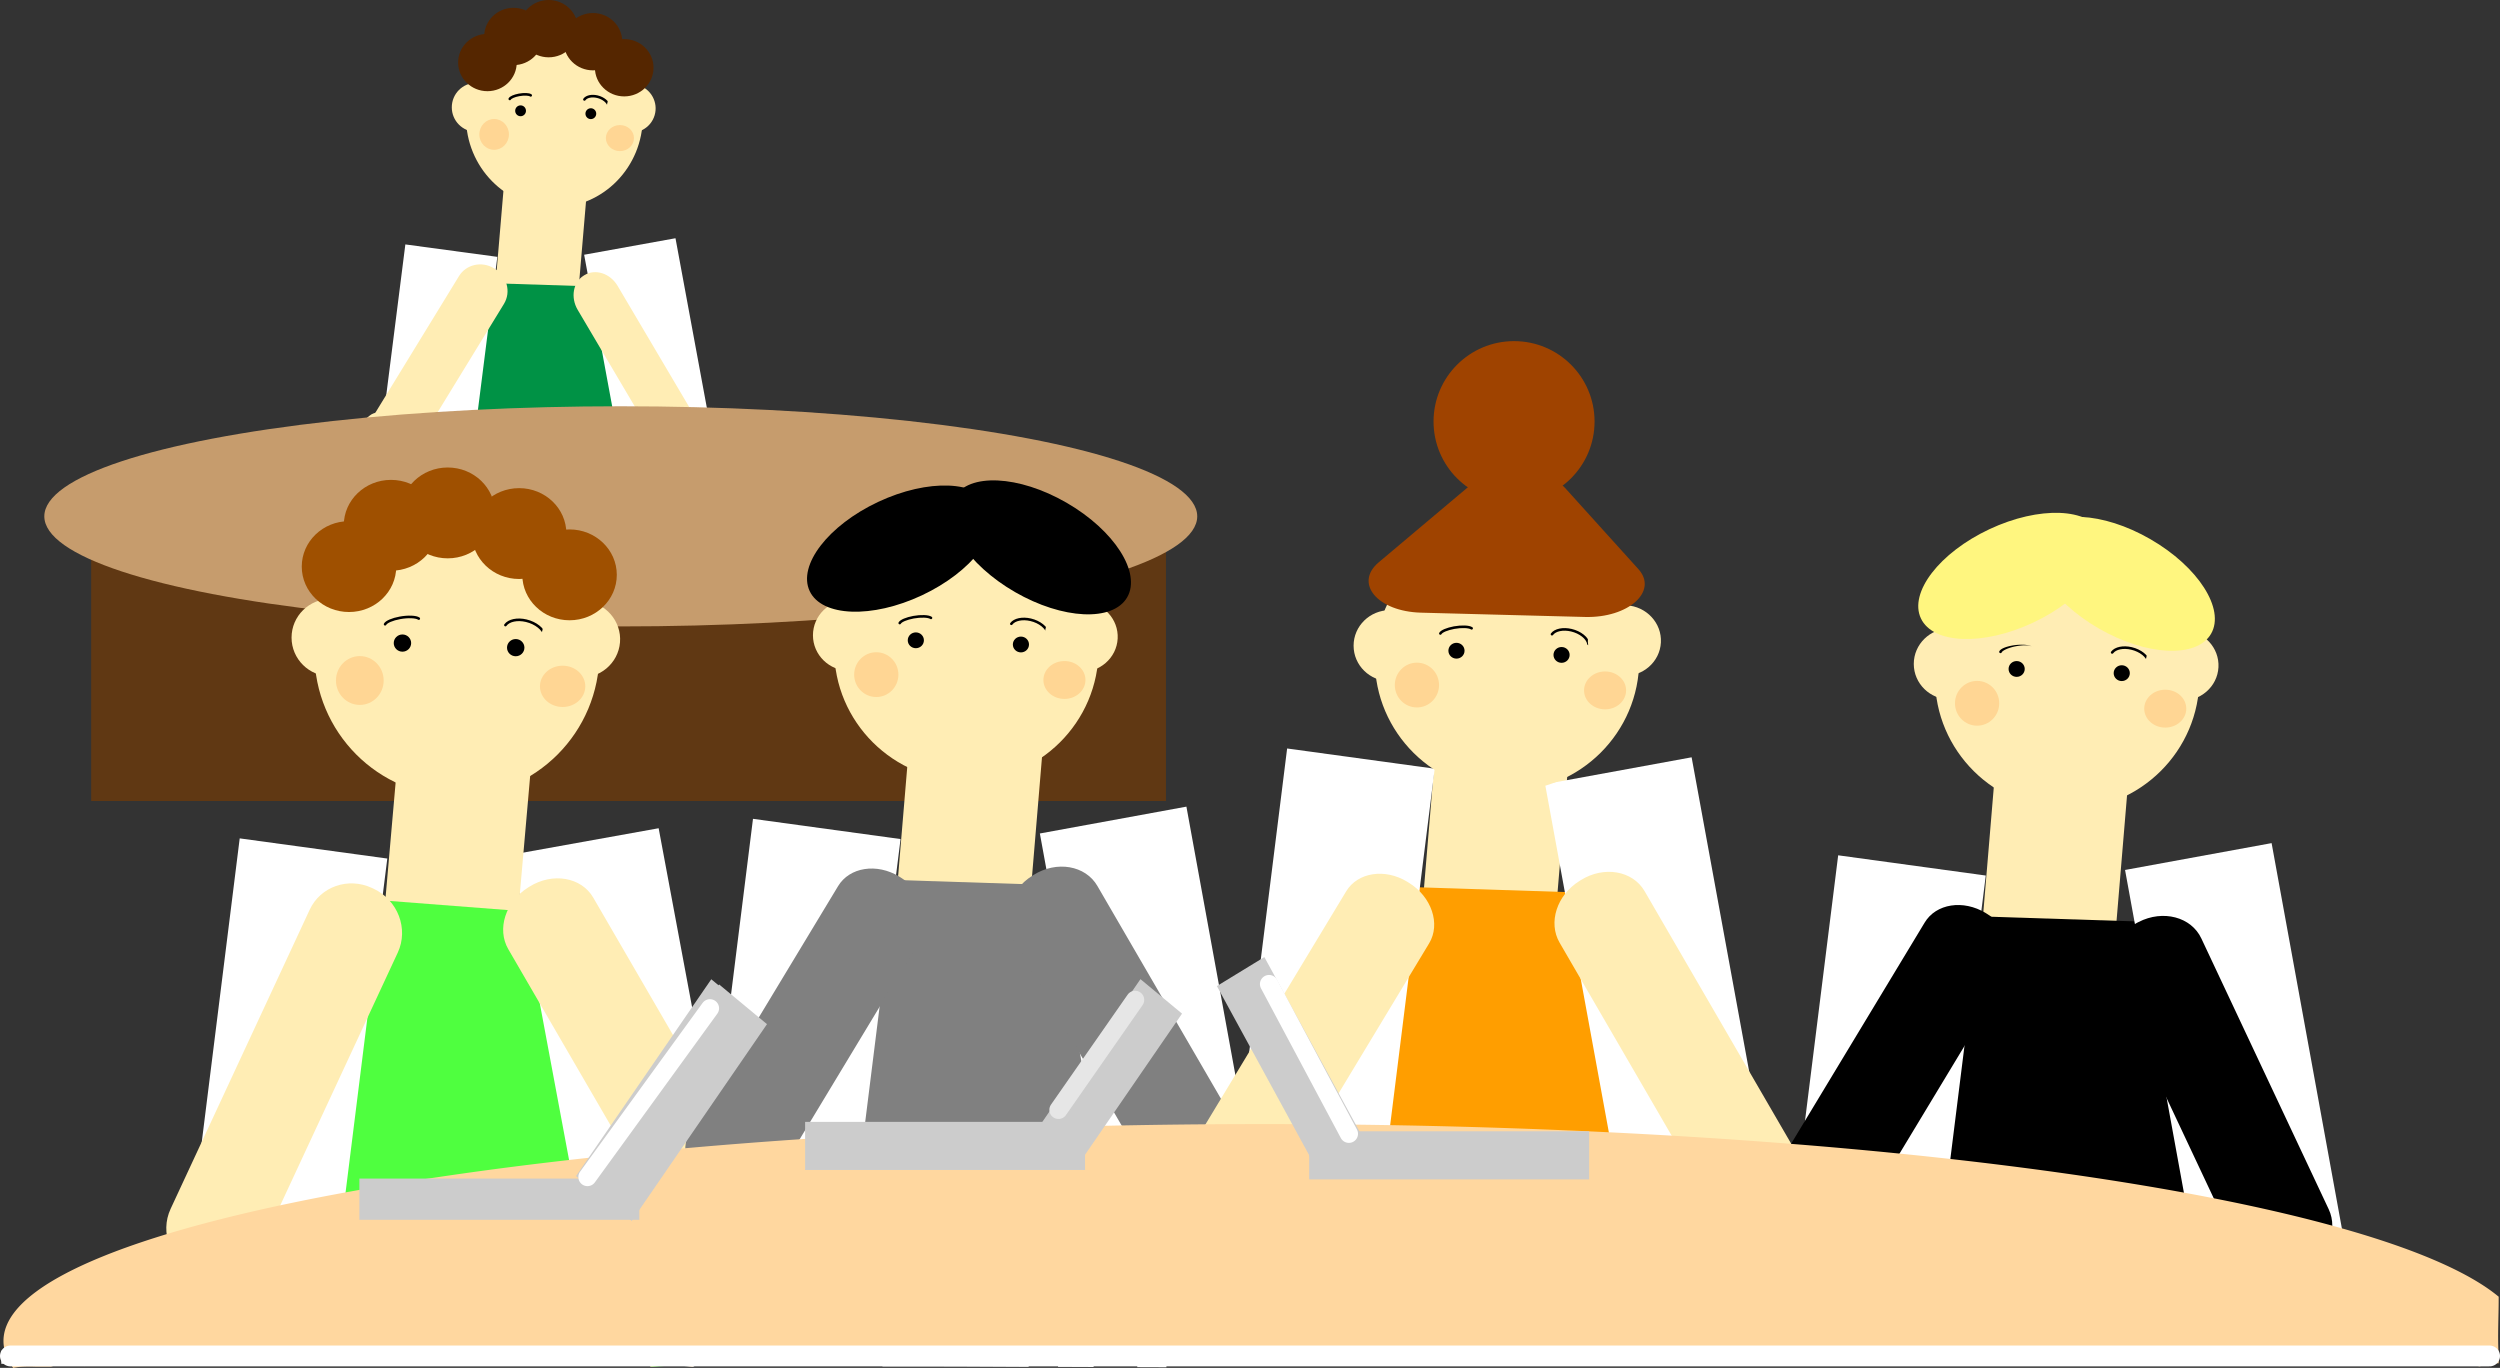 <svg id="Layer_1" data-name="Layer 1" xmlns="http://www.w3.org/2000/svg" width="1919.02" height="1049.99" viewBox="0 0 1919.02 1049.99"><rect x="0" y="0" width="1919.02" height="1049.99" fill="#333333" stroke="none"/><defs><style>.cls-1{fill:#603813;}.cls-2,.cls-6{fill:#ffedb4;}.cls-3{fill:#009245;}.cls-21,.cls-23,.cls-4{fill:#fff;}.cls-16,.cls-18,.cls-24,.cls-25,.cls-5,.cls-7{fill:none;}.cls-5{stroke:#000;}.cls-17,.cls-18,.cls-21,.cls-23,.cls-25,.cls-5,.cls-7{stroke-linecap:round;stroke-linejoin:round;}.cls-5,.cls-7{stroke-width:2px;}.cls-6{stroke:#ffedb4;stroke-width:3px;}.cls-24,.cls-6{stroke-miterlimit:10;}.cls-7{stroke:#ffa03f;}.cls-8{fill:#ffd694;}.cls-9{fill:#552600;}.cls-10{fill:#4fff3f;}.cls-11{fill:gray;}.cls-12{fill:#ff9e00;}.cls-13{fill:#c69c6d;}.cls-14{fill:#9f5000;}.cls-15{fill:#9f4300;}.cls-17{fill:#7f0300;}.cls-17,.cls-18{stroke:#aa0400;stroke-width:8px;}.cls-19{fill:#ffd79f;}.cls-20{fill:#ccc;}.cls-21,.cls-24,.cls-25{stroke:#fff;}.cls-21,.cls-23{stroke-width:14px;}.cls-22{fill:#fff67f;}.cls-23{stroke:#e6e6e6;}.cls-24{stroke-width:10px;}.cls-25{stroke-width:16px;}</style></defs><title>presenting</title><rect class="cls-1" x="70" y="376.85" width="825" height="238"/><polygon class="cls-2" points="439.08 281.29 375.4 276.6 386.71 143.33 450.39 148.01 439.08 281.29"/><polygon class="cls-3" points="516.68 221.83 342.37 216.29 339.8 454.27 514.11 459.82 516.68 221.83"/><polygon class="cls-4" points="347.58 466.79 276.98 457.24 311.15 187.62 381.75 197.16 347.58 466.79"/><polygon class="cls-4" points="567.93 450.08 497.82 462.75 448.39 195.54 518.51 182.87 567.93 450.08"/><ellipse class="cls-2" cx="425.55" cy="89.93" rx="67.85" ry="69.35"/><ellipse cx="399.6" cy="85.05" rx="4.14" ry="4.17"/><ellipse cx="453.53" cy="87.26" rx="4.14" ry="4.17"/><path class="cls-5" d="M407.37,104.36c-1.31-.93-5.11-1.08-9-.36-3.58.66-6.48,1.93-7.06,3.1" transform="translate(0 -31.15)"/><path class="cls-5" d="M467.34,112.59c-.49-3.09-4.23-6.13-8.79-7.23-4.23-1-8.31-.17-9.94,2.12" transform="translate(0 -31.15)"/><ellipse class="cls-2" cx="365.45" cy="82.39" rx="18.65" ry="18.77"/><ellipse class="cls-2" cx="484.47" cy="114.28" rx="18.65" ry="18.77" transform="translate(237.41 515.25) rotate(-73.51)"/><path class="cls-2" d="M448,242.74l.5-.31c8.33-5.21,19.85-1.54,25.57,8.14l72.08,122c5.58,9.45,3.53,21.11-4.6,26.19l-.5.31c-8.33,5.21-19.86,1.54-25.57-8.14l-72.08-122C437.85,259.48,439.9,247.82,448,242.74Z" transform="translate(0 -31.15)"/><path class="cls-2" d="M379.06,237l.56.33c9.58,5.72,12.84,17.92,7.23,27.08L316.16,379.9c-5.48,8.94-17.37,11.63-26.72,6.05l-.57-.34c-9.58-5.72-12.83-17.92-7.22-27.08l70.69-115.46C357.82,234.12,369.71,231.43,379.06,237Z" transform="translate(0 -31.15)"/><polygon class="cls-2" points="546.81 415.04 511.37 352.71 551.89 329.31 587.33 391.64 546.81 415.04"/><polygon class="cls-2" points="268.62 331.39 311.24 348.24 288.01 407.45 245.39 390.59 268.62 331.39"/><path class="cls-6" d="M298.51,360.69l-4.78-9.7c-1.2-2.43-5.9-2.23-9.09.4l-20.63,17L248.8,380.91c-4.2,3.46-2.11,7.7,3.21,6.51l19.27-4.3,26.14-5.82c4-.9,7.08-4.48,5.88-6.91Z" transform="translate(0 -31.15)"/><path class="cls-6" d="M534.4,388.27l-2.07,10.62c-.51,2.66,3.35,5.34,7.48,5.18l26.71-1,19.69-.76c5.43-.21,6.33-4.85,1.38-7.13l-17.93-8.25-24.34-11.18c-3.76-1.74-8.34-.73-8.86,1.93Z" transform="translate(0 -31.15)"/><line class="cls-7" x1="289.81" y1="374.04" x2="279.84" y2="405.47"/><line class="cls-7" x1="265.6" y1="400.7" x2="278.39" y2="365.46"/><line class="cls-7" x1="268.16" y1="361.41" x2="253.71" y2="393.24"/><line class="cls-7" x1="547.67" y1="372.15" x2="563.05" y2="405.21"/><line class="cls-7" x1="539.03" y1="380.05" x2="554.24" y2="411.56"/><line class="cls-7" x1="558.77" y1="370.31" x2="574.21" y2="400.58"/><path class="cls-7" d="M292.54,374c-2.71,5.65-11.22,10-17.6,10.29-6.11.29-8.33-3.26-8.5-3.56" transform="translate(0 -31.15)"/><ellipse class="cls-8" cx="379.3" cy="103.17" rx="11.36" ry="11.83"/><ellipse class="cls-8" cx="475.86" cy="106" rx="10.79" ry="10"/><ellipse class="cls-9" cx="374.16" cy="48" rx="22.5" ry="22"/><ellipse class="cls-9" cx="394.16" cy="28" rx="22.5" ry="22"/><ellipse class="cls-9" cx="421.16" cy="22" rx="22.5" ry="22"/><ellipse class="cls-9" cx="455.16" cy="32" rx="22.5" ry="22"/><ellipse class="cls-9" cx="479.16" cy="52" rx="22.5" ry="22"/><path class="cls-10" d="M234.11,719.71l-3.69,346.72,1.12,0c20.71-.27,41.36,1.53,61.93,3.64,9.4,1,18.8,2,28.21,2.78,5,.42,10.06.79,15.09,1l1.52.07c3.62-.56,4.1-.24,3.31,0,1,.06,2.07.15,3,.15,21.31,0,42.54-2.26,63.83-3,21.84-.71,43.77-.1,65.62-.1,6.43,0,22.64,1,25.87,9.29,3.36-.22,6.72-.42,10.08-.56l3.74-351Z" transform="translate(0 -31.15)"/><path class="cls-10" d="M338.33,1073.94l1.76.08a5.25,5.25,0,0,0,1.51-.12A18.68,18.68,0,0,0,338.33,1073.94Z" transform="translate(0 -31.15)"/><path class="cls-4" d="M165.82,1077.36c20.84-7.76,43.63-10.67,65.72-11,6.24-.08,12.48,0,18.7.29l47.05-376.47L184,674.69l-50.32,402.72C144.42,1077.25,155.13,1077.14,165.82,1077.36Z" transform="translate(0 -31.15)"/><polygon class="cls-4" points="560.06 927.34 447.51 947.59 393.03 656.01 505.58 635.76 560.06 927.34"/><path class="cls-2" d="M405.34,712.43l1.05-.66c17.78-11.14,39.85-7.35,49,8.41L570.74,918.9c8.93,15.39,2.18,36.45-15.18,47.33l-1,.66c-17.78,11.14-39.85,7.34-49-8.42L390.16,759.75C381.23,744.36,388,723.3,405.34,712.43Z" transform="translate(0 -31.15)"/><path class="cls-2" d="M285.57,712.78l1.11.52c18.73,8.74,27.13,30.84,18.66,49.06L198.57,992c-8.27,17.79-29.56,25.22-47.84,16.68l-1.11-.52c-18.73-8.74-27.14-30.84-18.67-49.06L237.72,729.46C246,711.67,267.28,704.25,285.57,712.78Z" transform="translate(0 -31.15)"/><polygon class="cls-2" points="783.27 779.33 681.1 771.71 699.25 554.85 801.41 562.47 783.27 779.33"/><path class="cls-11" d="M848.63,1076.35c12.38-.54,25.41.27,37.35,3.81a56.92,56.92,0,0,1,13.29-3.49c1.54-.23,3.09-.4,4.63-.55l3.87-362.39-279.66-9-3.93,368.58c24.88,1,49.7,2.91,74.55,4.66q6.38.43,12.76.74l4.11.18a18.68,18.68,0,0,1,2.71.1c8.18.22,16.37.28,24.55.24,13-.08,25.95-.44,38.92-.93,3.23-.32,6.46-.62,9.7-.85,13.32-.94,27-.66,39.94,2.55C836.93,1077.4,843.92,1076.55,848.63,1076.35Z" transform="translate(0 -31.15)"/><path class="cls-4" d="M537.62,1077.81c18.25-6.8,38-5.41,57-5.27,15.63.11,31.22.73,46.8,1.59l49.85-398.91L578,659.69l-52.48,420.06c2.15.12,4.31.31,6.47.55A44.5,44.5,0,0,1,537.62,1077.81Z" transform="translate(0 -31.15)"/><path class="cls-4" d="M886,1080.16a56.92,56.92,0,0,1,13.29-3.49c10.71-1.59,21.53-1,32.26.08,1.46.15,2.93.28,4.39.42,2.88,0,5.76-.09,8.63-.27,1.24-.08,2.47-.19,3.7-.29l.19,0c2.76-.77,6.16-.66,9-1,4.78-.56,9.56-1.06,14.35-1.53a156.7,156.7,0,0,1,16.06-.78L910.7,650.33,798.21,670.94l74.11,406.34A91.8,91.8,0,0,1,886,1080.16Z" transform="translate(0 -31.15)"/><path class="cls-11" d="M792.34,703.43l1-.66c17.78-11.14,39.85-7.35,49,8.41L957.74,909.9c8.93,15.39,2.18,36.45-15.18,47.33l-1,.66c-17.78,11.14-39.85,7.34-49-8.42L777.16,750.75C768.23,735.36,775,714.3,792.34,703.43Z" transform="translate(0 -31.15)"/><path class="cls-11" d="M690.24,704l1,.63c17.66,10.74,24.76,31.75,15.76,46.65L593.62,939.13c-8.79,14.55-29.66,17.82-46.9,7.34l-1.05-.63c-17.66-10.73-24.76-31.75-15.77-46.65L643.34,711.32C652.12,696.77,673,693.5,690.24,704Z" transform="translate(0 -31.15)"/><polygon class="cls-2" points="1187.27 784.33 1085.1 776.71 1103.25 559.85 1205.41 567.47 1187.27 784.33"/><polygon class="cls-2" points="397.89 699.21 295.75 691.32 305.27 582.59 407.41 590.47 397.89 699.21"/><path class="cls-12" d="M1096.56,1075.14a114.84,114.84,0,0,1,15.22,2.87l1-.23c14.19-3.22,31-5.14,46-2a38.19,38.19,0,0,1,3.85-.22c7.59,0,15.16.28,22.73.66,10.72-.33,21.45,0,32.17.35s21.35,1,32,1.54l8.75.39.94,0,1.88,0q7.82.18,15.63.05l6.13-.11,3.84-359.81-279.66-9-3.89,364.75a22.08,22.08,0,0,1,9.77,4.48,2.09,2.09,0,0,1,.22.2,45.88,45.88,0,0,1,14.66-2.79c.75,0,1.54,0,2.34,0,12.85-.25,25.67-1.9,38.53-2.21A178.25,178.25,0,0,1,1096.56,1075.14Z" transform="translate(0 -31.15)"/><polygon class="cls-4" points="1046.47 1028.79 933.2 1013.25 988.01 574.54 1101.29 590.07 1046.47 1028.79"/><rect class="cls-4" x="1224.93" y="619.05" width="114.36" height="441.97" transform="translate(-130.41 213.7) rotate(-10.38)"/><path class="cls-2" d="M1212.34,707.43l1.05-.66c17.78-11.14,39.85-7.35,49,8.41L1377.74,913.9c8.93,15.39,2.18,36.45-15.18,47.33l-1,.66c-17.78,11.14-39.85,7.34-49-8.42L1197.16,754.75C1188.23,739.36,1195,718.3,1212.34,707.43Z" transform="translate(0 -31.15)"/><path class="cls-2" d="M1080.24,708l1,.63c17.66,10.74,24.76,31.75,15.76,46.65L983.62,943.13c-8.79,14.55-29.66,17.82-46.9,7.34l-1.05-.63c-17.66-10.73-24.76-31.75-15.77-46.65l113.44-187.87C1042.12,700.77,1063,697.5,1080.24,708Z" transform="translate(0 -31.15)"/><polygon class="cls-2" points="1616.27 807.33 1514.1 799.71 1532.25 582.85 1634.41 590.47 1616.27 807.33"/><path d="M1461.11,732.71l-3.68,345.22c3.5.16,7,.37,10.5.61a47.63,47.63,0,0,1,15.68-3c3.86,0,11.24.36,17.22,2.44,1.12.19,2.25.43,3.36.71a274.28,274.28,0,0,1,32.44-.15,48.18,48.18,0,0,1,13.62-2.23,59.38,59.38,0,0,1,16,2.05c9.84-2.4,19.68-4.21,29.93-4.35,4.46-.06,13.65.46,19.93,3.56l3-.62c12.63-2.49,25.56-2.76,38.37-2.15a215.68,215.68,0,0,1,24.73,2.86,47.44,47.44,0,0,1,10.48-1.35,62.13,62.13,0,0,1,14.66,1.66,138.92,138.92,0,0,1,29.83-2.84l3.56-333.44Z" transform="translate(0 -31.15)"/><path class="cls-4" d="M1477.7,1076.06l46.59-372.84L1411,687.69l-48.69,389.67q22.14-.22,44.28-.25c20.5,0,40.91,0,61.34,1.43A45,45,0,0,1,1477.7,1076.06Z" transform="translate(0 -31.15)"/><path class="cls-4" d="M1743.7,678.33l-112.49,20.61,68.9,377.8a50.24,50.24,0,0,1,7.29,1.28c13.54-3,27.7-3.13,41.61-2.62,6.74.25,13.45.76,20.17,1.32,1.22.1,14.16.8,17.32,1.16h.08l5.84,0q6.82,0,13.65.1l10.55.14Z" transform="translate(0 -31.15)"/><path d="M1640.55,739.42l1.11-.56c18.67-9.57,40.34-3.89,48.09,12.61l97.79,207.92c7.58,16.1-1,36.5-19.2,45.84l-1.1.57c-18.67,9.56-40.34,3.88-48.09-12.61l-97.79-207.92C1613.78,769.16,1622.33,748.76,1640.55,739.42Z" transform="translate(0 -31.15)"/><path d="M1524.24,732l1,.63c17.66,10.74,24.76,31.75,15.76,46.65L1427.62,967.13c-8.79,14.55-29.66,17.82-46.9,7.34l-1-.63c-17.66-10.73-24.76-31.75-15.77-46.65l113.44-187.87C1486.12,724.77,1507,721.5,1524.24,732Z" transform="translate(0 -31.15)"/><ellipse class="cls-13" cx="476.51" cy="396.35" rx="442.49" ry="84.5"/><ellipse class="cls-2" cx="350.75" cy="501.37" rx="109.39" ry="109.91"/><ellipse cx="308.92" cy="493.63" rx="6.68" ry="6.61"/><ellipse cx="395.87" cy="497.14" rx="6.68" ry="6.61"/><path class="cls-5" d="M321.46,506c-2.12-1.48-8.25-1.71-14.47-.58-5.78,1.05-10.46,3.06-11.39,4.92" transform="translate(0 -31.15)"/><path class="cls-5" d="M418.14,519.08c-.8-4.9-6.83-9.72-14.18-11.47-6.81-1.62-13.39-.27-16,3.36" transform="translate(0 -31.15)"/><ellipse class="cls-2" cx="253.86" cy="489.42" rx="30.06" ry="29.75"/><ellipse class="cls-2" cx="445.74" cy="521.75" rx="29.56" ry="30.25" transform="translate(-110.05 893.09) rotate(-85.4)"/><ellipse class="cls-8" cx="276.2" cy="522.36" rx="18.31" ry="18.74"/><ellipse class="cls-8" cx="431.88" cy="526.84" rx="17.4" ry="15.85"/><ellipse class="cls-14" cx="267.9" cy="434.92" rx="36.27" ry="34.87"/><ellipse class="cls-14" cx="300.15" cy="403.23" rx="36.27" ry="34.87"/><ellipse class="cls-14" cx="343.68" cy="393.72" rx="36.27" ry="34.87"/><ellipse class="cls-14" cx="398.49" cy="409.57" rx="36.27" ry="34.87"/><ellipse class="cls-14" cx="437.19" cy="441.26" rx="36.27" ry="34.87"/><ellipse class="cls-2" cx="741.81" cy="498.6" rx="101.48" ry="100.83"/><ellipse cx="703" cy="491.5" rx="6.2" ry="6.07"/><ellipse cx="783.67" cy="494.72" rx="6.2" ry="6.07"/><path class="cls-5" d="M714.63,505.45c-2-1.36-7.65-1.57-13.42-.53-5.36,1-9.7,2.8-10.57,4.5" transform="translate(0 -31.15)"/><path class="cls-5" d="M804.32,517.41c-.74-4.49-6.33-8.91-13.15-10.51-6.32-1.49-12.42-.25-14.86,3.08" transform="translate(0 -31.15)"/><ellipse class="cls-2" cx="651.92" cy="487.64" rx="27.89" ry="27.29"/><ellipse class="cls-2" cx="829.93" cy="519.86" rx="27.12" ry="28.06" transform="translate(265.93 1289.3) rotate(-86.9)"/><ellipse class="cls-8" cx="672.64" cy="517.85" rx="16.98" ry="17.19"/><ellipse class="cls-8" cx="817.07" cy="521.96" rx="16.14" ry="14.54"/><ellipse class="cls-2" cx="1156.81" cy="506.6" rx="101.48" ry="100.83"/><ellipse cx="1118" cy="499.5" rx="6.2" ry="6.07"/><ellipse cx="1198.67" cy="502.72" rx="6.2" ry="6.07"/><path class="cls-5" d="M1129.63,513.45c-2-1.36-7.65-1.57-13.42-.53-5.36,1-9.7,2.8-10.57,4.5" transform="translate(0 -31.15)"/><path class="cls-5" d="M1219.32,525.41c-.74-4.49-6.33-8.91-13.15-10.51-6.32-1.49-12.42-.25-14.86,3.08" transform="translate(0 -31.15)"/><ellipse class="cls-2" cx="1066.92" cy="495.64" rx="27.89" ry="27.29"/><ellipse class="cls-2" cx="1246.93" cy="522.86" rx="27.12" ry="28.06" transform="translate(657.37 1708.53) rotate(-86.9)"/><ellipse class="cls-8" cx="1087.64" cy="525.85" rx="16.98" ry="17.19"/><ellipse class="cls-8" cx="1232.07" cy="529.96" rx="16.14" ry="14.54"/><ellipse class="cls-2" cx="1586.81" cy="520.6" rx="101.48" ry="100.83"/><ellipse cx="1548" cy="513.5" rx="6.2" ry="6.07"/><ellipse cx="1628.67" cy="516.72" rx="6.2" ry="6.07"/><path d="M1559.63,527.45a7.58,7.58,0,0,0-3-.84,23.48,23.48,0,0,0-3.14-.1,40.73,40.73,0,0,0-6.24.74,37.05,37.05,0,0,0-6,1.69,20.47,20.47,0,0,0-2.76,1.28,8,8,0,0,0-1.19.81,2.44,2.44,0,0,0-.75.85,1,1,0,0,1-1.87-.73l.06-.13,0,0a4.42,4.42,0,0,1,1.41-1.44,9.94,9.94,0,0,1,1.5-.86,21.82,21.82,0,0,1,3.09-1.15,39.62,39.62,0,0,1,6.33-1.26,41.35,41.35,0,0,1,6.39-.25,24.16,24.16,0,0,1,3.18.35A7.71,7.71,0,0,1,1559.63,527.45Z" transform="translate(0 -31.15)"/><path class="cls-5" d="M1649.32,539.41c-.74-4.49-6.33-8.91-13.15-10.51-6.32-1.49-12.42-.25-14.86,3.08" transform="translate(0 -31.15)"/><ellipse class="cls-2" cx="1496.92" cy="509.64" rx="27.89" ry="27.29"/><ellipse class="cls-2" cx="1674.93" cy="541.86" rx="27.12" ry="28.06" transform="translate(1043.24 2153.88) rotate(-86.9)"/><ellipse class="cls-8" cx="1517.64" cy="539.85" rx="16.98" ry="17.19"/><ellipse class="cls-8" cx="1662.07" cy="543.96" rx="16.14" ry="14.54"/><path class="cls-15" d="M1153.7,503.1l-62.93-1.66c-33.39-.88-51.57-22.56-32.43-38.67l33.48-28.19L1128.14,404c18.51-15.57,58.58-14.52,73.44,1.94l29.17,32.3L1257.64,468c15.37,17-7.62,37.62-41,36.74Z" transform="translate(0 -31.15)"/><line class="cls-16" x1="364.7" y1="412.74" x2="422.33" y2="392.96"/><path class="cls-17" d="M984.12,1073.28l15.69-32.71c-5.44,10.9-10.9,21.78-16.07,32.73Z" transform="translate(0 -31.15)"/><path class="cls-17" d="M999.81,1040.57c6.2-12.43,12.35-24.87,18-37.48Z" transform="translate(0 -31.15)"/><path class="cls-18" d="M1030.58,1074.4c-9.48-23.5-19.49-46.77-29.61-70" transform="translate(0 -31.15)"/><path class="cls-19" d="M338.33,1073.94l1.76.08a5.25,5.25,0,0,0,1.51-.12A18.68,18.68,0,0,0,338.33,1073.94Z" transform="translate(0 -31.15)"/><path class="cls-19" d="M1918,1026.52C1826.89,950.87,1437.29,894,970.42,894,436,894,2.67,968.52,2.67,1060.46c0,7,2.54,13.9,7.43,20.68a54.19,54.19,0,0,1,8.21-1c2.93-.12,5.84-.1,8.75,0h9.59c.74,0,1.6,0,2.56,0l.49-.12a35.91,35.91,0,0,1,9.95-1.46H52a46.41,46.41,0,0,1,12.76,1.23c5.91-3.14,14.12-4.3,18.58-4.3a58.6,58.6,0,0,1,16.29,2.15c10.79-.21,21.61-.13,32.39-.3,11.21-.17,22.38-.29,33.55-.06,20.8-7.77,43.55-10.68,65.61-11,20.66-.27,41.28,1.53,61.82,3.64,9.38,1,18.75,2,28.15,2.78,5,.42,10,.79,15.07,1l1.51.07c3.61-.56,4.09-.24,3.3,0,1,.06,2.07.15,3,.15,21.28,0,42.47-2.26,63.72-3,21.79-.71,43.69-.1,65.49-.1,6.43,0,22.59,1,25.83,9.29,10.65-.69,21.28-1.22,32,0a44.31,44.31,0,0,1,5.6-2.49c18.21-6.8,37.88-5.41,56.92-5.27,34.72.25,69.28,3,103.9,5.41q6.36.43,12.74.74c1.36.07,2.73.12,4.09.18a18.68,18.68,0,0,1,2.71.1c8.17.22,16.34.28,24.51.24,13-.08,25.9-.44,38.85-.93,3.22-.32,6.44-.62,9.67-.85,13.31-.94,27-.66,39.88,2.55,5.49-2.58,12.47-3.43,17.18-3.63,12.35-.54,25.36.27,37.28,3.81a56.69,56.69,0,0,1,13.26-3.49c10.69-1.59,21.49-1,32.2.08,1.46.15,2.93.28,4.39.42,2.87,0,5.74-.09,8.61-.27,1.23-.08,2.46-.19,3.69-.29l.19,0c2.75-.77,6.15-.66,9-1,4.77-.56,9.55-1.06,14.33-1.53a148.68,148.68,0,0,1,18.52-.76c7.54.23,16.47.47,22.62,5.66.08.06.14.13.22.2a45.65,45.65,0,0,1,14.62-2.79c.76,0,1.55,0,2.34,0,12.83-.25,25.63-1.9,38.47-2.21a177.48,177.48,0,0,1,27.76,1.05,113.82,113.82,0,0,1,15.19,2.87l1-.23c14.17-3.22,30.93-5.14,46-2a38.19,38.19,0,0,1,3.85-.22c7.57,0,15.13.28,22.68.66,10.71-.33,21.41,0,32.12.35s21.31,1,32,1.54l8.74.39.93,0,1.88,0q7.8.18,15.61.05c43.2-.77,86.36-1.54,129.57-1.54,20.46,0,40.82,0,61.22,1.43a47.42,47.42,0,0,1,15.64-3c3.86,0,11.22.36,17.19,2.44,1.12.19,2.25.43,3.35.71a273.28,273.28,0,0,1,32.38-.15,48,48,0,0,1,13.6-2.23,59.18,59.18,0,0,1,16,2.05c9.82-2.4,19.65-4.21,29.87-4.35,4.46-.06,13.63.46,19.9,3.56l3-.62c12.61-2.49,25.51-2.76,38.31-2.15a215.07,215.07,0,0,1,24.68,2.86,47.21,47.21,0,0,1,10.46-1.35,61.85,61.85,0,0,1,14.63,1.66c13.52-3,27.67-3.12,41.56-2.61,6.72.25,13.43.76,20.13,1.32,1.22.1,14.14.8,17.29,1.16h.08l5.84,0q6.81,0,13.62.1,13.67.15,27.34.44c18.06.36,36,.83,54.09.49a102.7,102.7,0,0,1,19.17,1.3,27.33,27.33,0,0,1,3.37-.88,35.61,35.61,0,0,1,10-1.47H1918v-6.11c-.92-14.48,0-29.08,0-43.56Z" transform="translate(0 -31.15)"/><rect class="cls-20" x="275.87" y="904.68" width="214.89" height="31.65"/><rect class="cls-20" x="618.01" y="861.16" width="214.89" height="36.93"/><rect class="cls-20" x="1004.95" y="868.39" width="214.89" height="36.93"/><polygon class="cls-20" points="582.75 782.2 478.92 933.24 442.15 902.74 545.98 751.69 582.75 782.2"/><polygon class="cls-20" points="588.75 786.15 484.92 937.2 448.15 906.69 551.98 755.65 588.75 786.15"/><polygon class="cls-20" points="907.33 778.07 827.01 894.92 795.1 868.45 875.42 751.6 907.33 778.07"/><line class="cls-21" x1="450.95" y1="903.49" x2="544.97" y2="773.98"/><ellipse class="cls-22" cx="1543.87" cy="473.31" rx="76.64" ry="39.59" transform="translate(-54.72 670.33) rotate(-25.17)"/><ellipse cx="690.87" cy="452.31" rx="76.64" ry="39.59" transform="translate(-126.77 305.59) rotate(-25.17)"/><ellipse class="cls-22" cx="1630.87" cy="479.31" rx="39.59" ry="76.64" transform="translate(400.34 1620.88) rotate(-60)"/><ellipse cx="798.87" cy="451.31" rx="39.59" ry="76.64" transform="translate(8.59 886.35) rotate(-60)"/><ellipse class="cls-15" cx="1162.2" cy="323.56" rx="61.8" ry="61.71"/><polygon class="cls-20" points="970.53 734.65 1049.2 878.85 1012.76 901.11 934.09 756.92 970.53 734.65"/><line class="cls-21" x1="1035.42" y1="870.29" x2="974.13" y2="755.38"/><line class="cls-23" x1="812.49" y1="851.93" x2="871.32" y2="767.52"/><path class="cls-24" d="M873,1075.59l22.37.08" transform="translate(0 -31.15)"/><path class="cls-24" d="M812.2,1075.35l27.27.11" transform="translate(0 -31.15)"/><path class="cls-24" d="M677.37,1075c37.63,0,74.63,0,112.27.33" transform="translate(0 -31.15)"/><path class="cls-24" d="M497.38,1074.23l43.3.33" transform="translate(0 -31.15)"/><path class="cls-24" d="M1,1073c57,0,113,0,170,.49" transform="translate(0 -31.15)"/><line class="cls-25" x1="1911.02" y1="1040.85" x2="8" y2="1040.85"/></svg>
